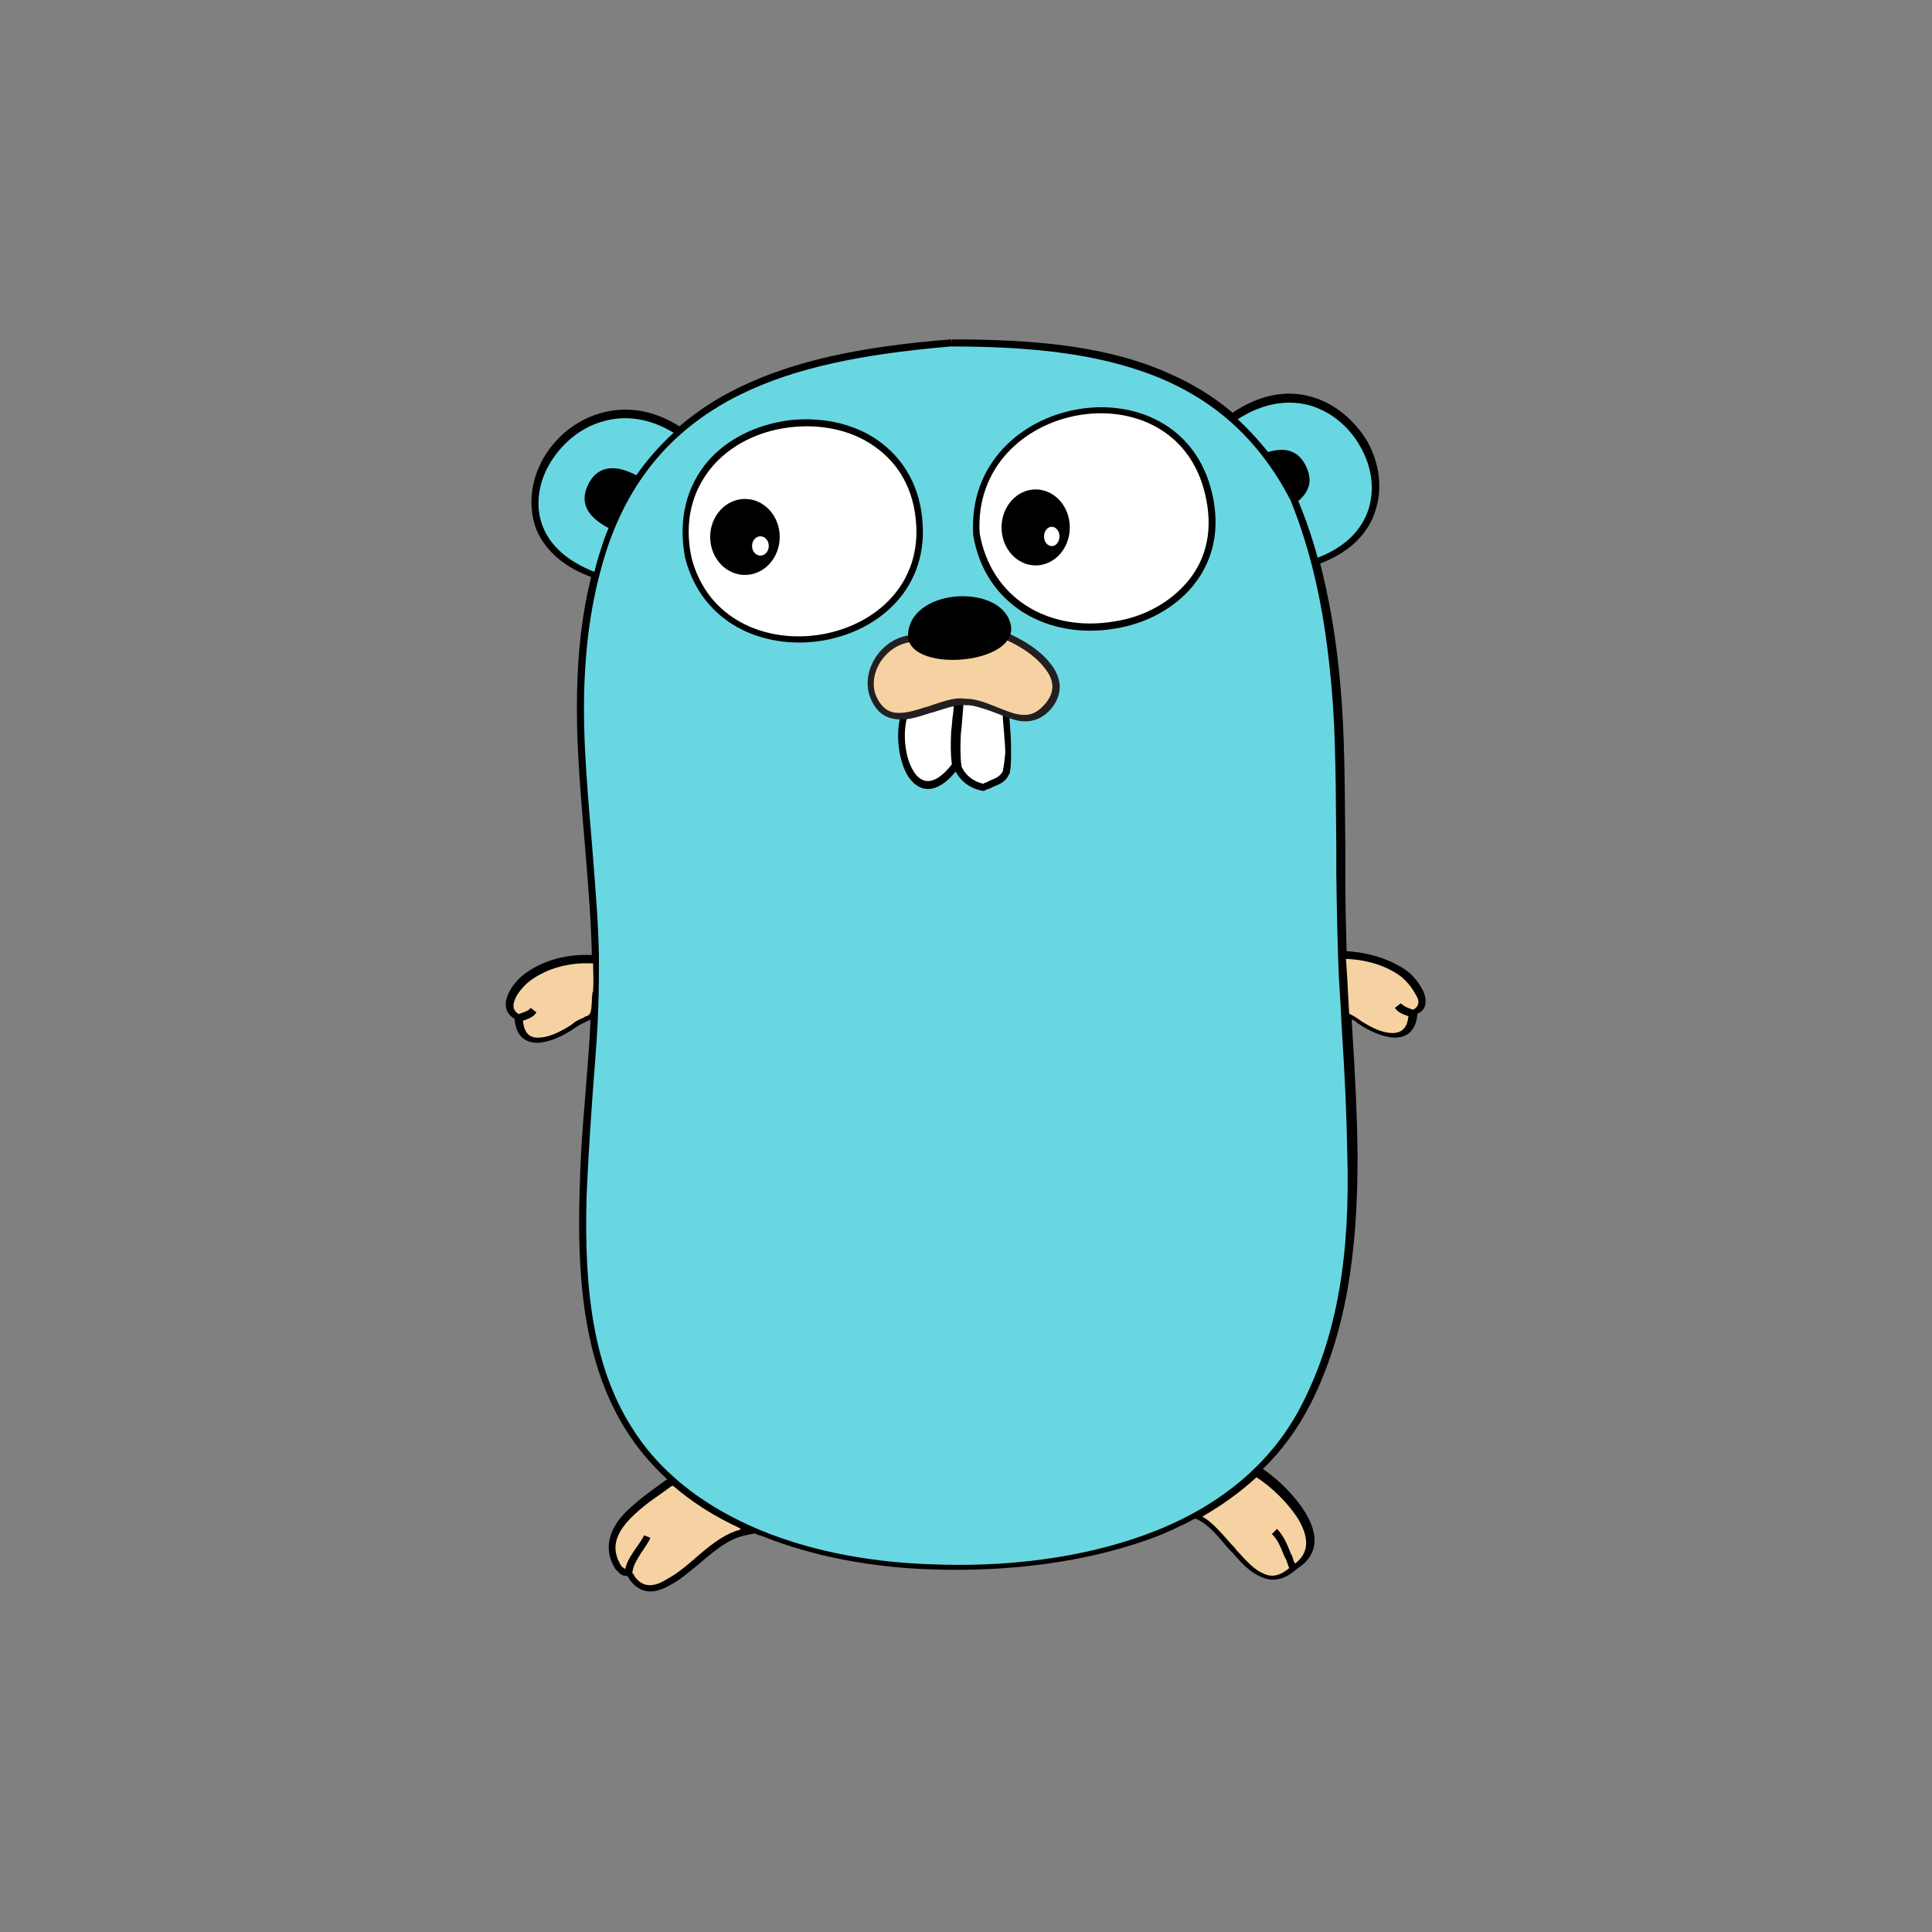 <?xml version="1.0" encoding="utf-8"?>
<!-- Generator: Adobe Illustrator 21.1.0, SVG Export Plug-In . SVG Version: 6.00 Build 0)  -->
<svg version="1.1" id="Layer_1" xmlns="http://www.w3.org/2000/svg" xmlns:xlink="http://www.w3.org/1999/xlink" x="0px" y="0px"
	 viewBox="0 0 300 300" style="enable-background:new 0 0 300 300;" xml:space="preserve">
<rect x="0" y="0" width="300" height="300" fill="#808080" stroke="none"/>
<style type="text/css">
	.st0{fill:#F6D2A2;}
	.st1{fill:#69D7E2;}
	.st2{fill:#FFFFFF;}
	.st3{fill:#231F20;}
</style>
<g>
	<path class="st0" d="M80.5,158c0.3,5.7,6,3.1,8.6,1.3c2.5-1.7,3.2-0.3,3.4-3.6c0.2-2.2,0.4-4.4,0.3-6.6c-3.7-0.3-7.8,0.6-10.8,2.8
		C80.3,153,77.4,156.6,80.5,158 M195,228.7c4.4,2.7,12.5,11,5.9,15c-6.4,5.8-9.9-6.4-15.5-8.1C187.7,232.3,190.7,229.3,195,228.7z
		 M116.1,238c-5.2,0.8-8.1,5.5-12.4,7.9c-4.1,2.4-5.6-0.8-6-1.5c-0.6-0.3-0.6,0.3-1.6-0.7c-3.8-6,3.9-10.3,7.9-13.3
		C109.6,229.3,113.2,234.1,116.1,238L116.1,238z M219.5,157.3c-0.3,5.7-6,3.1-8.6,1.3c-2.5-1.7-3.2-0.3-3.4-3.6
		c-0.2-2.2-0.4-4.4-0.3-6.6c3.7-0.3,7.8,0.6,10.8,2.8C219.6,152.2,222.5,155.9,219.5,157.3"/>
	<path class="st1" d="M204.2,87.3c19.9-7,4.4-34.3-13-22.3c-11.4-9.8-27.1-11.5-43.5-11.5c-16.1,1.3-31.5,4.2-42.2,13.6
		C88.3,55.9,72.3,82.7,92.6,89.4c-5.7,22.1,0.8,44.6-0.1,67.1c-0.8,20.2-6.1,47.2,5.1,65.4c9.5,15.5,30.1,21,47,21.6
		c21.6,0.8,47.7-4.5,58.2-25.4c10-19.9,7.3-44.7,6-66.2C207.5,130.2,209.9,108.2,204.2,87.3L204.2,87.3z"/>
	<path d="M221,153.9c-0.6-1.2-1.6-2.5-2.6-3.2c-2.6-1.8-5.9-2.8-9.3-3c-0.1-3.5-0.2-7.3-0.2-12v-4.4c-0.1-13.7-0.2-19.7-1-27.3
		c-0.6-5.9-1.6-11.4-2.9-16.5c4.5-1.7,7.5-4.6,8.6-8.3c1.1-3.4,0.6-7.3-1.3-10.7c-2-3.3-5.1-5.9-8.7-6.9c-3.9-1.1-8.1-0.3-12.2,2.5
		c-3.6-3.1-7.8-5.4-12.5-7.2c-8.3-3.1-18-4.2-31.1-4.2v0.6l-0.1-0.6c-14,1.1-24.4,3.3-33,7.5c-3.5,1.7-6.5,3.7-9.2,6
		c-4.1-2.6-8.4-3.2-12.4-2c-3.7,1.1-6.9,3.7-8.8,7.1c-1.9,3.4-2.3,7.3-1.1,10.7c1.3,3.3,4.2,6,8.6,7.6c-1.4,5.6-2.1,11.6-2.2,18.2
		c-0.1,6.4,0.2,11.5,1.2,23.1c0.7,8.6,1,12.6,1.1,17.4c-3.8-0.2-7.6,0.8-10.4,2.9c-1,0.7-2.1,2-2.6,3.2c-0.7,1.6-0.4,3,1,3.8
		c0.2,2.7,1.7,3.9,4,3.7c1.7-0.2,3.7-1.1,5.4-2.3c0.4-0.3,0.8-0.5,1.2-0.7c0.2-0.1,0.3-0.1,0.4-0.2c0,0,0.3-0.1,0.4-0.2
		c0.2-0.1,0.3-0.1,0.4-0.2c-0.1,2.6-0.3,5.4-0.8,11.6c-0.6,7-0.8,10.9-0.9,15.2c-0.5,16,1.4,27.6,7.1,36.8c1.8,2.9,4,5.5,6.5,7.8
		c-0.5,0.3-2.6,1.9-3.3,2.4c-2.3,1.8-4,3.3-4.9,5c-1.2,2.2-1.2,4.4,0.2,6.6l0.1,0.1l0.1,0.1c0.6,0.6,0.9,0.8,1.4,0.8h0.2
		c0.1,0.1,0.1,0.2,0.2,0.3c0.2,0.3,0.3,0.5,0.5,0.7c1.4,1.6,3.3,2,6,0.4c1.4-0.7,2.4-1.6,4.5-3.3l0.1-0.1c3.4-2.9,5.1-4,7.6-4.4
		l0.9-0.2c0.3,0.2,0.7,0.3,1.1,0.4c7.9,3.2,17.1,4.9,26.4,5.2c12,0.4,23.6-1.1,33.5-4.6c2.6-0.9,5.1-2.1,7.4-3.3
		c1.5,0.6,2.7,1.7,5,4.5c0.1,0.1,0.1,0.1,0.2,0.2c0.1,0.1,0.1,0.2,0.2,0.2c0.1,0.2,0.3,0.3,0.4,0.4c1.8,2.2,3.1,3.2,4.5,3.8
		c1.8,0.8,3.6,0.4,5.5-1.3c3.2-2,3.5-5.1,1.3-8.7c-1.5-2.5-4.1-5.1-6.6-6.8c2.9-2.8,5.4-6.2,7.4-10.1c5.4-10.7,7.4-23.2,7.3-39.3
		c-0.1-5.7-0.3-10.7-0.9-20.1v-0.3c0.3,0.1,0.6,0.3,0.8,0.5c1.7,1.2,3.7,2.1,5.4,2.3c2.3,0.2,3.8-1,4-3.7
		C221.4,156.9,221.7,155.5,221,153.9L221,153.9z M203.2,62.9c3.3,0.9,6.2,3.2,8,6.4c1.8,3.1,2.3,6.6,1.3,9.8
		c-1.1,3.3-3.7,5.9-7.9,7.5c-0.8-3-1.8-5.9-3-8.8c1.6-1.4,2.4-3.1,1.1-5.6c-1.3-2.5-3.5-2.7-5.8-2c-1.5-1.9-3.1-3.6-4.7-5.1
		C195.9,62.7,199.7,62,203.2,62.9L203.2,62.9z M84.3,81.8c-1.2-3-0.8-6.6,1-9.7c1.8-3.1,4.7-5.6,8.1-6.6c3.6-1.1,7.4-0.6,11.2,1.7
		c-2.2,2-4.1,4.2-5.8,6.6C96,72.3,93,72,91.4,75.1c-1.7,3.3,0.3,5.4,3.1,6.9c-0.4,0.9-0.8,2-1.1,3c-0.4,1.2-0.8,2.5-1.1,3.8
		C88.2,87.2,85.5,84.8,84.3,81.8L84.3,81.8z M91.1,157.8c-0.1,0-0.4,0.1-0.4,0.2c-0.2,0.1-0.3,0.1-0.5,0.2c-0.4,0.2-0.9,0.4-1.3,0.8
		c-1.6,1.1-3.5,2-4.9,2.1c-1.7,0.2-2.6-0.6-2.8-2.6c1.2-0.4,1.7-0.7,2.1-1.3l-0.9-0.7c-0.3,0.4-0.7,0.6-1.7,0.9
		c-0.1,0-0.1,0-0.1,0.1c-0.9-0.5-1.1-1.3-0.6-2.4c0.4-1,1.5-2.2,2.3-2.8c2.7-2,6.2-2.9,9.8-2.7c0,1.4,0.1,2.8,0,4.1
		c0,0.2,0,0.3-0.1,0.4c-0.1,0.8-0.1,1.1-0.1,1.5C91.8,157.3,91.7,157.5,91.1,157.8L91.1,157.8z M107.9,242l-0.1,0.1
		c-2.1,1.8-3.1,2.5-4.4,3.2c-2.1,1.3-3.6,1-4.6-0.2c-0.2-0.2-0.3-0.4-0.4-0.6c-0.1-0.1-0.1-0.2-0.2-0.2v-0.1c0.1-1,0.5-1.7,1.5-3.3
		c0.1-0.1,0.1-0.1,0.1-0.1c0.6-0.9,0.9-1.4,1.2-2l-1-0.4c-0.2,0.5-0.5,0.9-1.1,1.8c-0.1,0.1-0.1,0.1-0.1,0.1c-1,1.5-1.5,2.3-1.7,3.3
		h-0.1H97c-0.1-0.1-0.3-0.2-0.5-0.4c-2.2-3.5-0.4-6.4,4.5-10.1c0.6-0.4,2.7-1.9,3.2-2.3c0.1,0,0.2-0.1,0.3-0.1
		c3,2.6,6.5,4.8,10.4,6.6c0,0.1,0.1,0.1,0.1,0.2C112.8,238.1,111,239.3,107.9,242L107.9,242z M201.6,235.9c1.7,2.9,1.7,5.2-0.5,6.9
		c-0.2-0.3-0.3-0.7-0.5-1.3c0-0.1,0-0.1-0.1-0.1c-0.8-2.1-1.3-3-2.2-4l-0.8,0.8c0.8,0.8,1.2,1.6,2,3.6c0,0.1,0,0.1,0.1,0.1
		c0.3,0.7,0.4,1.2,0.6,1.6c-1.5,1.2-2.7,1.5-4.1,0.8c-1.2-0.5-2.3-1.6-4.1-3.6c-0.1-0.1-0.2-0.3-0.3-0.4c-0.1-0.1-0.1-0.1-0.2-0.2
		c-0.1-0.1-0.1-0.1-0.2-0.2c-2.1-2.4-3.3-3.7-4.6-4.4c3.1-1.8,5.9-3.8,8.4-6.1C197.5,230.9,200.1,233.5,201.6,235.9L201.6,235.9z
		 M202.3,217.8c-4.8,9.6-13.3,16.5-24.7,20.6c-9.7,3.5-21.2,5-33.1,4.5c-20.5-0.7-38.2-7.9-46.5-21.4c-5.6-9-7.4-20.4-6.9-36.1
		c0.2-4.3,0.4-8.1,0.9-15.2c0.6-7.9,0.8-10.2,0.9-13.8c0.1-2.6,0.1-5.2,0.1-8c-0.1-4.9-0.4-8.8-1.1-17.6c-1-11.6-1.3-16.7-1.2-23
		c0.2-8.4,1.3-15.7,3.6-22.7c3.8-11.3,10.8-19,20.8-23.9c8.4-4.1,18.6-6.2,32.5-7.4c13,0,22.5,1.2,30.7,4.2
		c9.8,3.6,17.1,10,22.1,19.7c3.2,7.9,5.1,16.5,6.1,26.3c0.8,7.5,0.9,13.5,1,27.2v4.4c0.1,6.7,0.2,11.5,0.4,16.2
		c0.1,1.8,0.2,2.6,0.4,7c0.6,9.5,0.8,14.4,0.9,20.1C209.7,195,207.6,207.3,202.3,217.8L202.3,217.8z M219.4,156.8
		c-0.1,0-0.1-0.1-0.2-0.1c-1-0.3-1.3-0.6-1.7-0.9l-0.9,0.7c0.5,0.7,1,0.9,2.1,1.3c-0.2,2-1.2,2.7-2.8,2.6c-1.5-0.1-3.3-1-4.9-2.1
		c-0.4-0.3-0.9-0.6-1.3-0.8c-0.1,0-0.1-0.1-0.2-0.1c-0.2-3.1-0.2-3.8-0.3-5.5l-0.2-3c3.1,0.1,6.2,1,8.5,2.7c0.8,0.6,1.8,1.8,2.3,2.8
		C220.5,155.4,220.4,156.3,219.4,156.8L219.4,156.8z"/>
	<path class="st2" d="M156.2,111c0.1,2.8,0.6,6,0.1,9c-0.8,1.5-2.2,1.6-3.5,2.2c-1.8-0.3-3.3-1.5-4-3.1c-0.4-3.4,0.1-6.6,0.3-10
		c0-0.1,2.1,0.1,4,0.6C154.7,110.1,156.2,110.9,156.2,111L156.2,111z M140.4,111.2c-1.6,5.9,2.1,15.6,8,7.6
		c-0.4-3.3,0.1-6.6,0.2-9.9C148.7,108.7,140.5,110.8,140.4,111.2L140.4,111.2z"/>
	<path d="M156.9,113.6c-0.1-1.7-0.2-2.3-0.2-3.2V110l-0.4-0.1l-7-2.2v-0.4l-0.7,0.2h-0.1v0.1l-7.9,2l-0.3,0.1l-0.1,0.3
		c-1.2,3-0.9,7.4,0.6,10.2c1.8,3.1,4.7,3.2,7.6-0.4c0.8,1.6,2.4,2.7,4.2,3h0.2l0.2-0.1c0.2-0.1,0.4-0.2,0.8-0.3c0.1,0,0.1,0,0.1-0.1
		c1.6-0.6,2.3-1,2.8-2.1l0.1-0.1V120c0.2-1,0.2-2.1,0.2-3.2C157,115.9,157,115.2,156.9,113.6L156.9,113.6z M147.9,111.5
		c-0.1,1-0.1,1.4-0.2,2c-0.1,2.1-0.1,3.6,0.1,5.2c-2.6,3.3-4.7,3.3-6.1,0.8c-1.3-2.3-1.6-6.3-0.6-8.9l7-1.8
		C148.1,109.5,148.1,110.3,147.9,111.5z M155.7,119.8c-0.4,0.7-0.9,1-2.2,1.5c-0.1,0-0.1,0-0.1,0.1c-0.3,0.1-0.6,0.2-0.7,0.3
		c-1.5-0.3-2.8-1.3-3.4-2.7c-0.2-1.5-0.2-3.1-0.1-5.1c0.1-0.6,0.1-0.9,0.2-2c0.1-1.3,0.2-2.1,0.2-2.8l6.1,1.8c0,0.7,0.1,1.4,0.2,2.8
		c0.1,1.5,0.2,2.3,0.2,3.2C156,118,155.9,118.9,155.7,119.8z"/>
	<g transform="translate(48.476 21.976)">
		<path class="st2" d="M58.4,64.7c5.1,20,37.1,14.8,35.9-5.2C92.8,35.5,53.5,40.2,58.4,64.7"/>
		<path d="M94.8,59.5c-0.3-5.8-2.9-10.3-7.1-13.2c-3.8-2.6-8.8-3.6-13.8-3c-5,0.7-9.5,2.9-12.5,6.4c-3.3,3.9-4.6,9-3.5,14.9l0.5-0.1
			l-0.5,0.1C63.1,85.2,96,80.3,94.8,59.5z M58.9,64.6C57.7,59,59,54.2,62.1,50.5c2.8-3.3,7.1-5.5,11.9-6.1c4.7-0.6,9.5,0.3,13.1,2.8
			c4,2.7,6.4,6.9,6.7,12.4C94.9,79.1,63.8,83.8,58.9,64.6L58.9,64.6z"/>
		<ellipse cx="67.2" cy="61.4" rx="5.4" ry="5.9"/>
		<ellipse class="st2" cx="69.6" cy="62.8" rx="1.3" ry="1.5"/>
	</g>
	<g transform="translate(129.618 18.098)">
		<path class="st2" d="M22,64.8c4,22.9,41.4,16.8,36-6.2C53.2,37.9,20.7,43.6,22,64.8"/>
		<path d="M58.6,58.5c-5-21.4-38.4-15.5-37.1,6.4V65C23.3,75.8,33,81.3,43.6,79.5c4.9-0.8,9.2-3.2,12-6.6
			C58.8,69,59.9,64.1,58.6,58.5L58.6,58.5z M54.8,72.2c-2.7,3.2-6.7,5.5-11.4,6.2c-10.1,1.7-19.1-3.5-20.9-13.7
			c-1.2-20.6,30.3-26.2,35-6.1C58.8,64,57.8,68.6,54.8,72.2z"/>
		<ellipse cx="31.2" cy="63.8" rx="5.3" ry="5.9"/>
		<ellipse class="st2" cx="33.7" cy="65.2" rx="1.2" ry="1.5"/>
	</g>
	<g>
		<path class="st0" d="M141.6,99.2c-4.4,0.4-8,5.6-5.7,9.7c3,5.5,9.8-0.5,13.9,0.1c4.9,0.1,8.8,5.1,12.7,0.9
			c4.3-4.7-1.8-9.3-6.7-11.3L141.6,99.2L141.6,99.2z"/>
		<path class="st3" d="M163,102.9c-1.5-1.9-4.1-3.6-7-4.8L156,98h-0.1l-14.3,0.6c-5,0.4-8.5,6.2-6.1,10.5c0.9,1.7,2.2,2.5,4,2.6
			c1.3,0.1,2.6-0.2,4.7-0.9c0.2-0.1,0.4-0.1,0.7-0.2c2.8-0.9,3.9-1.2,5-1.1h0.1c1.3,0,2.5,0.4,4.6,1.2c2.3,0.9,3.1,1.2,4.2,1.3
			c1.6,0.1,3-0.4,4.3-1.8C165.1,107.9,165,105.3,163,102.9L163,102.9z M162.1,109.5c-1.1,1.2-2.1,1.6-3.4,1.5
			c-1-0.1-1.7-0.3-3.9-1.2c-2.2-0.9-3.5-1.3-4.9-1.3c-1.4-0.2-2.6,0.1-5.5,1.1c-0.3,0.1-0.5,0.2-0.7,0.2c-4.1,1.4-6,1.3-7.4-1.2
			c-2-3.6,1.1-8.5,5.2-8.9l14.1-0.6c2.7,1.1,5.1,2.7,6.5,4.5C163.8,105.6,163.9,107.6,162.1,109.5L162.1,109.5z"/>
		<path d="M156.9,96.8c-1.7-6.4-16.2-5.4-15.9,2.2C141.7,104.6,158.6,103.1,156.9,96.8z"/>
	</g>
</g>
</svg>
